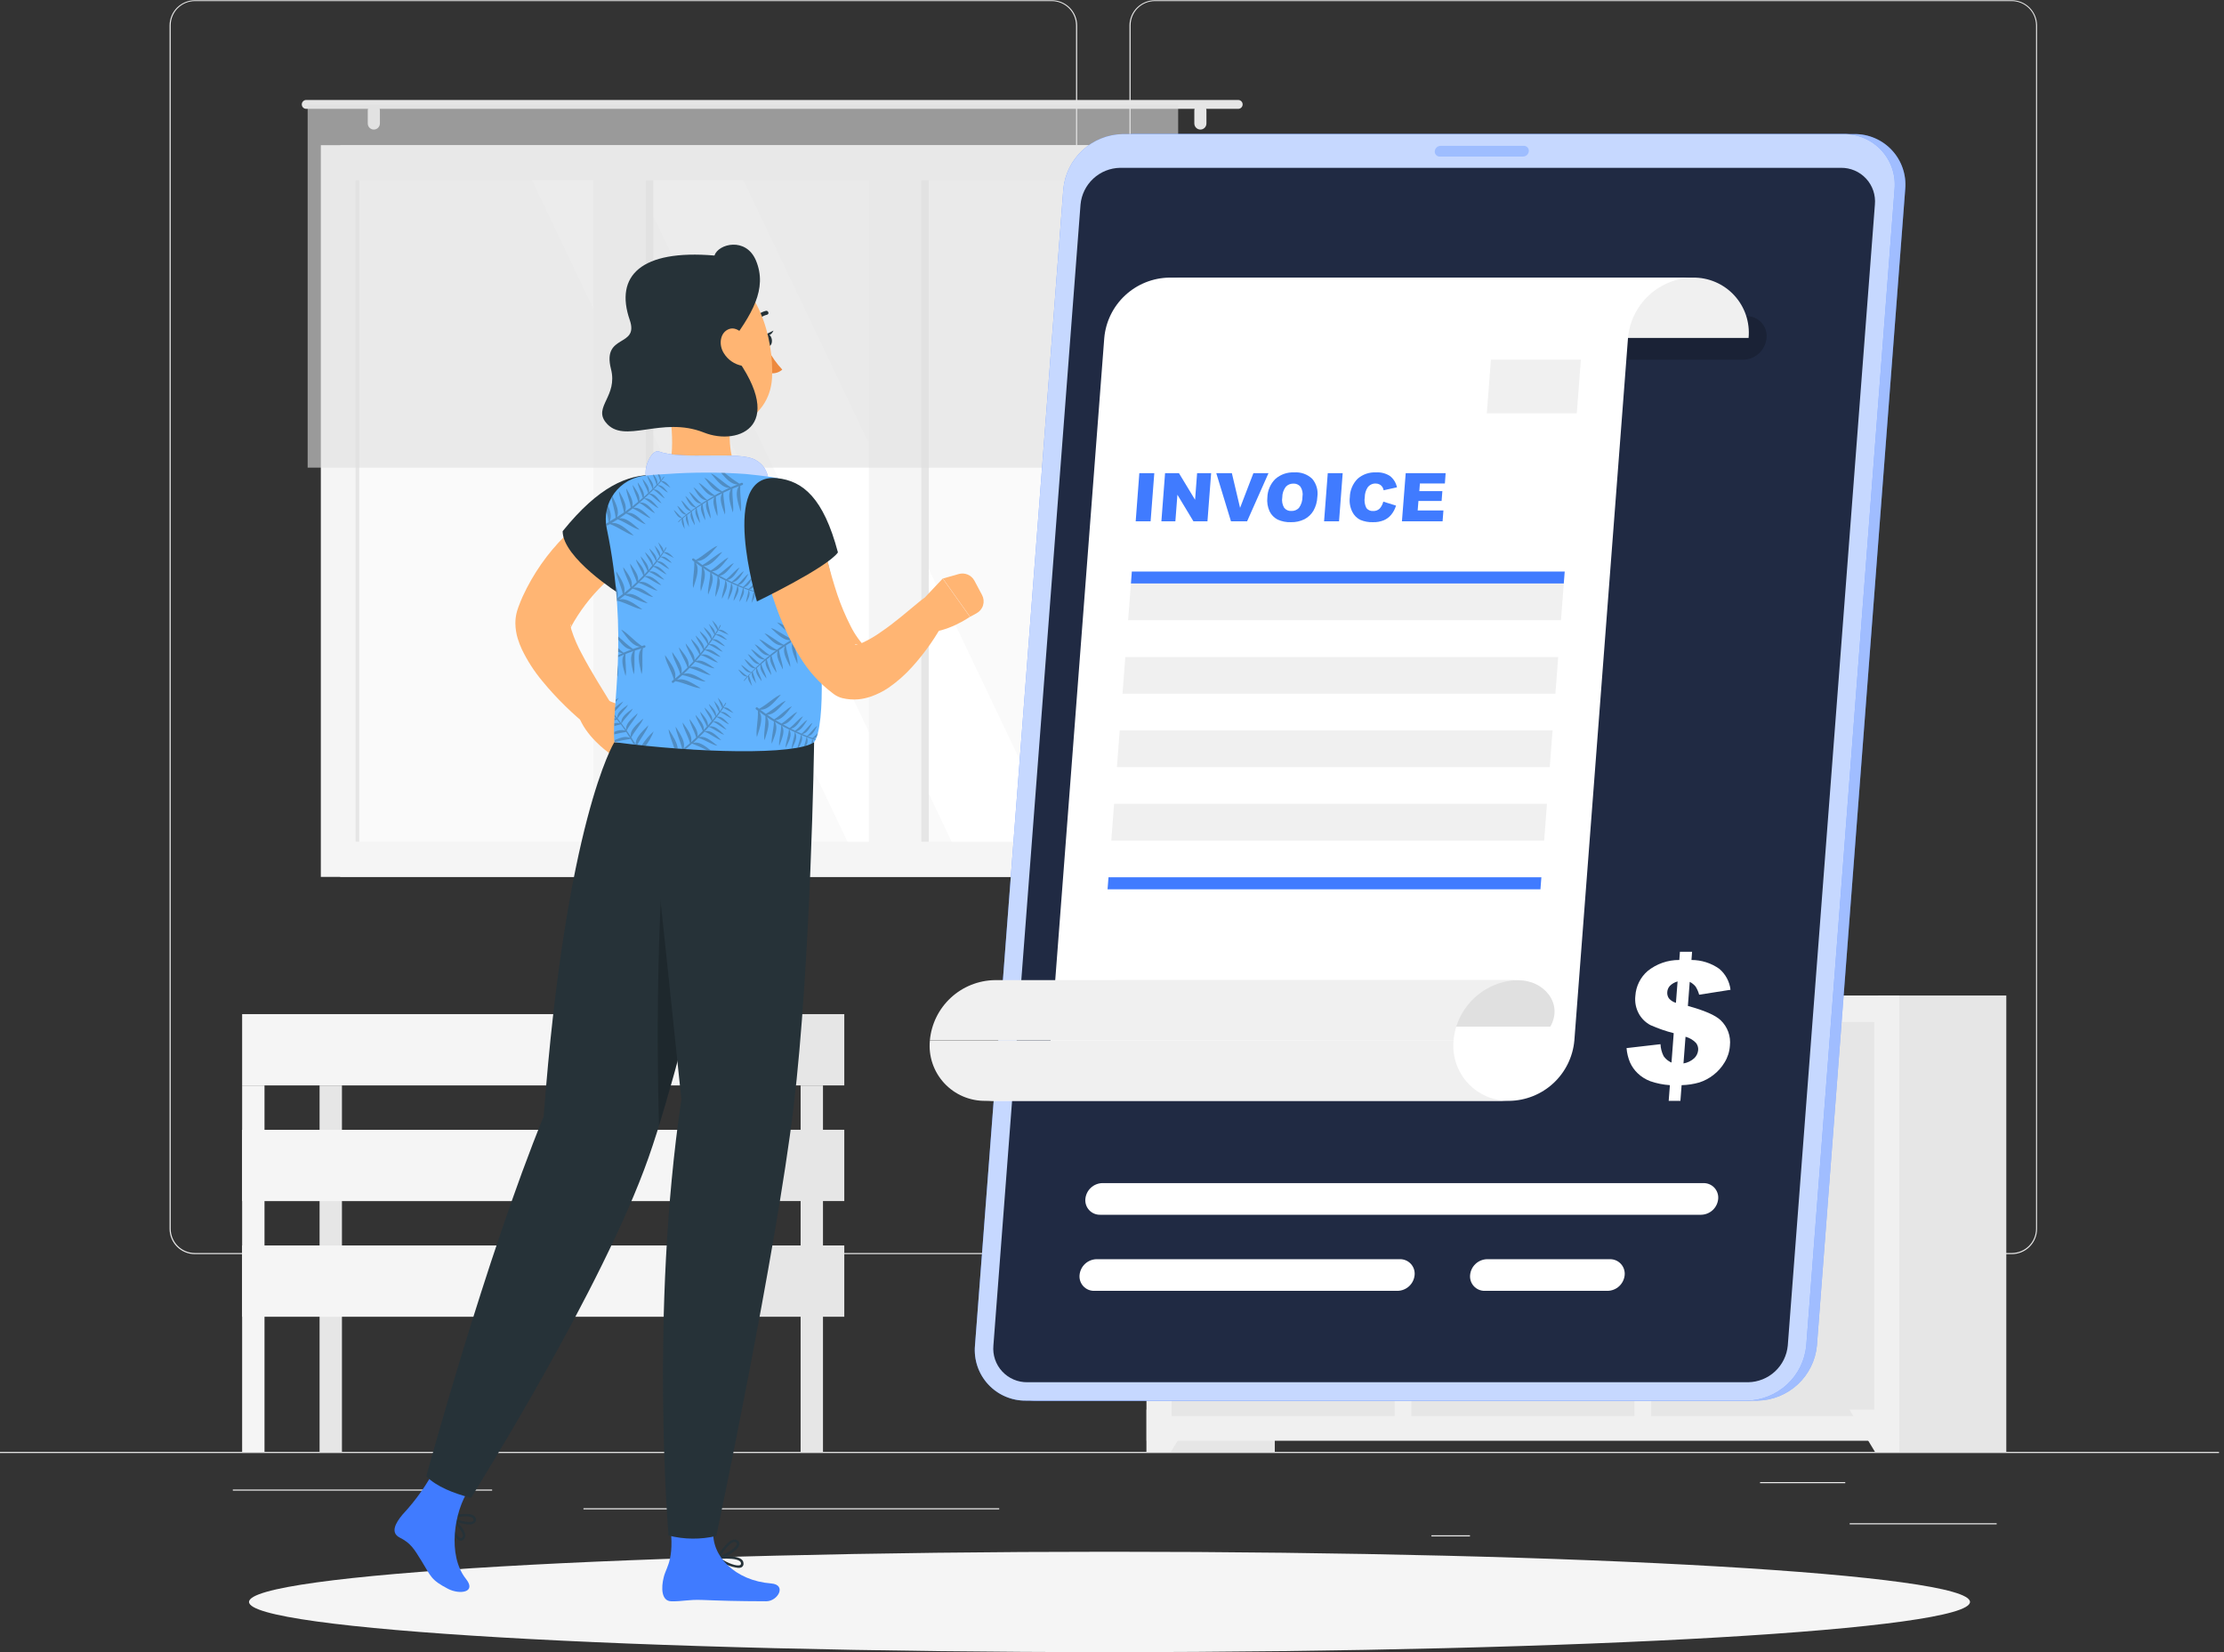 <svg width="175" height="130" viewBox="0 0 175 130" fill="none" xmlns="http://www.w3.org/2000/svg">
<rect x="0" y="0" width="175" height="130" fill="#333333" stroke="none"/>
<g clip-path="url(#clip0_314_5986)">
<path d="M174.608 114.244H0V114.331H174.608V114.244Z" fill="#EBEBEB"/>
<path d="M157.112 119.858H145.546V119.945H157.112V119.858Z" fill="#EBEBEB"/>
<path d="M115.667 120.807H112.633V120.894H115.667V120.807Z" fill="#EBEBEB"/>
<path d="M145.197 116.62H138.495V116.707H145.197V116.62Z" fill="#EBEBEB"/>
<path d="M33.403 117.206H18.32V117.293H33.403V117.206Z" fill="#EBEBEB"/>
<path d="M38.724 117.206H36.514V117.293H38.724V117.206Z" fill="#EBEBEB"/>
<path d="M78.626 118.678H45.911V118.766H78.626V118.678Z" fill="#EBEBEB"/>
<path d="M82.764 98.683H15.334C14.806 98.683 14.3 98.472 13.926 98.099C13.553 97.725 13.344 97.219 13.344 96.691V1.992C13.348 1.467 13.56 0.966 13.932 0.596C14.305 0.226 14.809 0.018 15.334 0.017H82.764C83.293 0.017 83.8 0.227 84.174 0.601C84.548 0.974 84.758 1.481 84.758 2.01V96.691C84.758 97.22 84.548 97.726 84.174 98.1C83.8 98.474 83.293 98.683 82.764 98.683ZM15.334 0.087C14.829 0.088 14.345 0.289 13.988 0.646C13.631 1.003 13.431 1.487 13.431 1.992V96.691C13.431 97.196 13.631 97.68 13.988 98.037C14.345 98.394 14.829 98.595 15.334 98.596H82.764C83.269 98.595 83.754 98.394 84.111 98.037C84.469 97.68 84.67 97.196 84.671 96.691V1.992C84.67 1.487 84.469 1.003 84.111 0.646C83.754 0.289 83.269 0.088 82.764 0.087H15.334Z" fill="#EBEBEB"/>
<path d="M158.303 98.683H90.87C90.341 98.683 89.834 98.472 89.46 98.099C89.087 97.726 88.876 97.219 88.876 96.691V1.992C88.881 1.467 89.093 0.965 89.467 0.596C89.84 0.226 90.344 0.018 90.87 0.017H158.303C158.828 0.019 159.33 0.227 159.702 0.597C160.074 0.967 160.285 1.468 160.29 1.992V96.691C160.29 97.219 160.081 97.724 159.709 98.098C159.336 98.471 158.831 98.682 158.303 98.683ZM90.87 0.087C90.364 0.088 89.88 0.289 89.522 0.646C89.165 1.003 88.964 1.487 88.963 1.992V96.691C88.964 97.196 89.165 97.68 89.522 98.037C89.88 98.394 90.364 98.595 90.87 98.596H158.303C158.808 98.595 159.293 98.394 159.65 98.037C160.008 97.68 160.209 97.196 160.21 96.691V1.992C160.209 1.487 160.008 1.003 159.65 0.646C159.293 0.289 158.808 0.088 158.303 0.087H90.87Z" fill="#EBEBEB"/>
<path d="M90.22 114.24H100.309V78.333H90.22V114.24Z" fill="#E6E6E6"/>
<path d="M92.133 114.244H90.216V110.912H94.141L92.133 114.244Z" fill="#F0F0F0"/>
<path d="M147.781 114.24H157.87V78.333H147.781V114.24Z" fill="#E6E6E6"/>
<path d="M90.22 113.368L149.454 113.368V78.333H90.22V113.368Z" fill="#F0F0F0"/>
<path d="M129.922 80.416V111.425H147.481V80.416H129.922Z" fill="#E6E6E6"/>
<path d="M136.966 82.195H140.437C141.21 82.181 141.97 81.994 142.661 81.648C143.352 81.301 143.956 80.804 144.429 80.192H132.974C133.447 80.803 134.052 81.3 134.742 81.647C135.433 81.993 136.193 82.181 136.966 82.195Z" fill="#F0F0F0"/>
<path d="M111.054 80.416V111.425H128.613V80.416H111.054Z" fill="#E6E6E6"/>
<path d="M117.92 82.195H121.394C122.164 82.179 122.921 81.991 123.609 81.644C124.296 81.297 124.898 80.802 125.368 80.192H113.932C114.404 80.803 115.007 81.3 115.698 81.647C116.388 81.994 117.147 82.181 117.92 82.195Z" fill="#F0F0F0"/>
<path d="M92.186 80.416V111.425H109.745V80.416H92.186Z" fill="#E6E6E6"/>
<path d="M99.052 82.195H102.526C103.298 82.18 104.057 81.993 104.746 81.646C105.436 81.3 106.039 80.803 106.511 80.192H95.064C95.536 80.803 96.139 81.3 96.829 81.647C97.52 81.994 98.279 82.181 99.052 82.195Z" fill="#F0F0F0"/>
<path d="M147.537 114.244H149.45V110.912H145.525L147.537 114.244Z" fill="#F0F0F0"/>
<path d="M26.767 69L94.456 69V11.423L26.767 11.423V69Z" fill="#E6E6E6"/>
<path d="M25.245 69L93.792 69V11.423L25.245 11.423V69Z" fill="#F5F5F5"/>
<path d="M91.058 66.233V14.182L27.979 14.182V66.233H91.058Z" fill="#FAFAFA"/>
<path d="M83.319 66.237L58.494 14.182H50.06L74.886 66.237H83.319Z" fill="white"/>
<path d="M72.497 66.237L47.668 14.182H41.864L66.69 66.237H72.497Z" fill="white"/>
<path d="M51.404 66.233V14.182H48.143V66.233H51.404Z" fill="#E6E6E6"/>
<path d="M73.084 66.233V14.182H69.822V66.233H73.084Z" fill="#E6E6E6"/>
<path d="M50.815 67.992V12.131H46.69V67.992H50.815Z" fill="#F5F5F5"/>
<path d="M72.494 67.992V12.131H68.369V67.992H72.494Z" fill="#F5F5F5"/>
<path d="M28.269 66.233L28.269 14.182H27.979L27.979 66.233H28.269Z" fill="#E6E6E6"/>
<path d="M24.096 7.867H97.431C97.524 7.867 97.612 7.904 97.678 7.97C97.743 8.035 97.78 8.124 97.78 8.216C97.78 8.309 97.743 8.398 97.678 8.463C97.612 8.528 97.524 8.565 97.431 8.565H24.096C24.003 8.565 23.914 8.528 23.849 8.463C23.783 8.398 23.747 8.309 23.747 8.216C23.747 8.124 23.783 8.035 23.849 7.97C23.914 7.904 24.003 7.867 24.096 7.867Z" fill="#E6E6E6"/>
<path d="M94.456 10.194C94.582 10.194 94.703 10.143 94.792 10.053C94.881 9.964 94.931 9.843 94.931 9.716V8.694C94.931 8.568 94.881 8.448 94.792 8.359C94.703 8.27 94.582 8.22 94.456 8.22C94.33 8.22 94.209 8.27 94.119 8.358C94.029 8.447 93.978 8.568 93.978 8.694V9.716C93.978 9.843 94.029 9.964 94.119 10.053C94.208 10.143 94.329 10.194 94.456 10.194Z" fill="#E6E6E6"/>
<path d="M29.414 10.194C29.541 10.194 29.662 10.143 29.752 10.053C29.841 9.964 29.892 9.843 29.893 9.716V8.694C29.892 8.568 29.841 8.447 29.752 8.358C29.662 8.27 29.541 8.22 29.414 8.22C29.288 8.22 29.168 8.27 29.079 8.359C28.989 8.448 28.939 8.568 28.939 8.694V9.716C28.939 9.843 28.989 9.964 29.078 10.053C29.167 10.143 29.288 10.194 29.414 10.194Z" fill="#E6E6E6"/>
<path opacity="0.6" d="M24.208 36.797L92.706 36.797V8.22L24.208 8.22V36.797Z" fill="#E0E0E0"/>
<path d="M25.147 114.244H26.907L26.907 85.412H25.147L25.147 114.244Z" fill="#E6E6E6"/>
<path d="M66.435 79.798H56.905V85.408H66.435V79.798Z" fill="#E6E6E6"/>
<path d="M19.053 85.408H56.905V79.798H19.053V85.408Z" fill="#F5F5F5"/>
<path d="M66.435 88.897H56.905V94.507H66.435V88.897Z" fill="#E6E6E6"/>
<path d="M19.053 94.511H56.905V88.901H19.053V94.511Z" fill="#F5F5F5"/>
<path d="M66.435 98H56.905V103.61H66.435V98Z" fill="#E6E6E6"/>
<path d="M19.053 103.61H56.905V98H19.053V103.61Z" fill="#F5F5F5"/>
<path d="M62.998 114.244H64.758V85.412H62.998V114.244Z" fill="#E6E6E6"/>
<path d="M55.145 114.244H56.905V85.412H55.145V114.244Z" fill="#F5F5F5"/>
<path d="M19.053 114.244H20.813L20.813 85.412H19.053L19.053 114.244Z" fill="#F5F5F5"/>
<path d="M87.304 130C124.699 130 155.013 128.232 155.013 126.051C155.013 123.869 124.699 122.101 87.304 122.101C49.909 122.101 19.595 123.869 19.595 126.051C19.595 128.232 49.909 130 87.304 130Z" fill="#F5F5F5"/>
<path d="M138.289 110.211H81.577C81.019 110.218 80.467 110.107 79.955 109.887C79.442 109.667 78.982 109.342 78.604 108.932C78.226 108.523 77.938 108.039 77.759 107.512C77.58 106.984 77.513 106.425 77.564 105.871L84.51 14.891C84.618 13.718 85.156 12.627 86.019 11.826C86.883 11.026 88.012 10.571 89.19 10.55H145.902C146.46 10.543 147.013 10.653 147.525 10.873C148.037 11.093 148.498 11.418 148.876 11.828C149.254 12.237 149.542 12.721 149.721 13.249C149.9 13.777 149.966 14.336 149.915 14.891L142.969 105.871C142.86 107.043 142.322 108.133 141.459 108.934C140.596 109.735 139.467 110.189 138.289 110.211Z" fill="#407BFF"/>
<path opacity="0.5" d="M138.289 110.211H81.577C81.019 110.218 80.467 110.107 79.955 109.887C79.442 109.667 78.982 109.342 78.604 108.932C78.226 108.523 77.938 108.039 77.759 107.512C77.58 106.984 77.513 106.425 77.564 105.871L84.51 14.891C84.618 13.718 85.156 12.627 86.019 11.826C86.883 11.026 88.012 10.571 89.19 10.55H145.902C146.46 10.543 147.013 10.653 147.525 10.873C148.037 11.093 148.498 11.418 148.876 11.828C149.254 12.237 149.542 12.721 149.721 13.249C149.9 13.777 149.966 14.336 149.915 14.891L142.969 105.871C142.86 107.043 142.322 108.133 141.459 108.934C140.596 109.735 139.467 110.189 138.289 110.211Z" fill="white"/>
<path d="M137.448 110.211H80.732C80.174 110.218 79.622 110.107 79.11 109.887C78.597 109.667 78.138 109.342 77.759 108.932C77.381 108.523 77.093 108.039 76.914 107.512C76.735 106.984 76.668 106.425 76.719 105.871L83.669 14.891C83.777 13.718 84.315 12.626 85.179 11.825C86.043 11.024 87.173 10.57 88.352 10.55H145.064C145.622 10.543 146.175 10.653 146.687 10.873C147.199 11.093 147.66 11.418 148.038 11.828C148.416 12.237 148.704 12.721 148.883 13.249C149.062 13.777 149.128 14.336 149.077 14.891L142.131 105.871C142.023 107.043 141.485 108.135 140.621 108.936C139.756 109.737 138.627 110.191 137.448 110.211Z" fill="#407BFF"/>
<path opacity="0.7" d="M137.448 110.211H80.732C80.174 110.218 79.622 110.107 79.11 109.887C78.597 109.667 78.138 109.342 77.759 108.932C77.381 108.523 77.093 108.039 76.914 107.512C76.735 106.984 76.668 106.425 76.719 105.871L83.669 14.891C83.777 13.718 84.315 12.626 85.179 11.825C86.043 11.024 87.173 10.57 88.352 10.55H145.064C145.622 10.543 146.175 10.653 146.687 10.873C147.199 11.093 147.66 11.418 148.038 11.828C148.416 12.237 148.704 12.721 148.883 13.249C149.062 13.777 149.128 14.336 149.077 14.891L142.131 105.871C142.023 107.043 141.485 108.135 140.621 108.936C139.756 109.737 138.627 110.191 137.448 110.211Z" fill="white"/>
<path d="M80.843 108.763C80.472 108.768 80.103 108.696 79.761 108.549C79.419 108.403 79.112 108.186 78.86 107.913C78.607 107.641 78.415 107.318 78.296 106.966C78.177 106.614 78.133 106.241 78.168 105.871L85.023 16.098C85.094 15.316 85.452 14.588 86.028 14.054C86.603 13.52 87.356 13.218 88.142 13.205H144.855C145.226 13.2 145.595 13.273 145.937 13.419C146.279 13.565 146.586 13.782 146.838 14.055C147.091 14.328 147.283 14.651 147.402 15.003C147.521 15.355 147.564 15.728 147.53 16.098L140.675 105.871C140.604 106.652 140.247 107.379 139.672 107.913C139.097 108.447 138.344 108.75 137.56 108.763H80.843Z" fill="#202A43"/>
<path opacity="0.2" d="M137.158 28.305H96.572C96.352 28.308 96.133 28.265 95.93 28.178C95.728 28.091 95.546 27.962 95.396 27.8C95.247 27.639 95.133 27.447 95.062 27.238C94.992 27.029 94.966 26.808 94.987 26.589C95.03 26.127 95.243 25.697 95.583 25.381C95.924 25.065 96.369 24.885 96.834 24.876H137.42C137.64 24.872 137.859 24.916 138.061 25.002C138.264 25.089 138.446 25.217 138.595 25.379C138.745 25.54 138.859 25.732 138.929 25.94C139 26.149 139.026 26.37 139.005 26.589C138.964 27.052 138.752 27.484 138.411 27.801C138.07 28.118 137.624 28.298 137.158 28.305Z" fill="black"/>
<path opacity="0.3" d="M119.844 12.319H113.289C113.235 12.32 113.181 12.309 113.131 12.288C113.081 12.266 113.036 12.235 112.999 12.195C112.963 12.155 112.934 12.108 112.917 12.057C112.899 12.005 112.893 11.951 112.898 11.897C112.909 11.783 112.961 11.678 113.045 11.6C113.128 11.522 113.238 11.478 113.352 11.475H119.91C119.964 11.475 120.017 11.486 120.067 11.507C120.116 11.529 120.161 11.561 120.197 11.6C120.234 11.64 120.262 11.687 120.279 11.738C120.296 11.789 120.303 11.843 120.298 11.897C120.288 12.011 120.236 12.118 120.152 12.196C120.068 12.274 119.958 12.318 119.844 12.319Z" fill="#407BFF"/>
<path d="M96.383 26.589C96.442 25.982 96.371 25.37 96.176 24.792C95.981 24.215 95.666 23.685 95.252 23.237C94.838 22.789 94.334 22.433 93.773 22.194C93.213 21.953 92.607 21.834 91.997 21.844H133.205C133.815 21.834 134.42 21.953 134.981 22.194C135.542 22.433 136.046 22.789 136.46 23.237C136.874 23.685 137.188 24.215 137.383 24.792C137.578 25.37 137.649 25.982 137.591 26.589H96.383Z" fill="#F0F0F0"/>
<path d="M92.008 21.844C90.719 21.864 89.483 22.36 88.539 23.236C87.594 24.112 87.007 25.306 86.892 26.589L82.67 81.878C82.555 83.16 81.969 84.354 81.025 85.231C80.081 86.107 78.846 86.603 77.557 86.623H118.765C120.054 86.603 121.289 86.107 122.234 85.231C123.179 84.355 123.765 83.16 123.881 81.878L128.103 26.589C128.217 25.307 128.803 24.112 129.747 23.236C130.692 22.36 131.927 21.864 133.215 21.844H92.008Z" fill="white"/>
<path d="M114.375 81.877C114.317 82.484 114.388 83.097 114.583 83.674C114.778 84.252 115.092 84.782 115.506 85.23C115.92 85.677 116.424 86.033 116.985 86.273C117.546 86.513 118.151 86.632 118.761 86.622H77.554C76.944 86.632 76.338 86.513 75.778 86.273C75.217 86.033 74.713 85.677 74.299 85.23C73.885 84.782 73.57 84.252 73.375 83.674C73.18 83.097 73.11 82.484 73.168 81.877H114.375Z" fill="#F0F0F0"/>
<path d="M90.255 80.785C90.412 78.765 89.776 77.133 87.758 77.133H119.488C121.506 77.133 123.025 78.978 121.988 80.785H90.255Z" fill="#E0E0E0"/>
<path d="M114.375 81.877C114.487 80.593 115.072 79.396 116.016 78.518C116.961 77.64 118.198 77.142 119.488 77.122H78.28C76.992 77.142 75.756 77.638 74.812 78.514C73.868 79.39 73.282 80.585 73.168 81.867L114.375 81.877Z" fill="#F0F0F0"/>
<path d="M133.858 95.585H86.557C86.397 95.588 86.238 95.556 86.091 95.493C85.944 95.43 85.811 95.337 85.703 95.219C85.594 95.102 85.511 94.963 85.46 94.811C85.409 94.66 85.389 94.499 85.404 94.34C85.435 94.004 85.589 93.691 85.836 93.461C86.084 93.231 86.407 93.101 86.745 93.094H134.05C134.21 93.093 134.368 93.124 134.515 93.188C134.661 93.251 134.793 93.345 134.902 93.462C135.01 93.579 135.092 93.718 135.143 93.869C135.195 94.021 135.214 94.181 135.199 94.34C135.168 94.676 135.014 94.989 134.767 95.219C134.519 95.448 134.196 95.579 133.858 95.585Z" fill="white"/>
<path d="M109.971 101.572H86.099C85.939 101.575 85.78 101.544 85.632 101.481C85.485 101.418 85.353 101.325 85.244 101.207C85.135 101.089 85.052 100.95 85.001 100.799C84.95 100.647 84.931 100.486 84.947 100.327C84.978 99.991 85.131 99.678 85.379 99.448C85.626 99.218 85.95 99.088 86.288 99.081H110.16C110.32 99.079 110.479 99.111 110.626 99.174C110.773 99.237 110.905 99.33 111.014 99.448C111.122 99.565 111.205 99.704 111.257 99.855C111.308 100.007 111.327 100.167 111.312 100.327C111.281 100.663 111.128 100.976 110.88 101.206C110.633 101.435 110.309 101.566 109.971 101.572Z" fill="white"/>
<path d="M126.5 101.572H116.83C116.67 101.575 116.511 101.544 116.363 101.481C116.216 101.418 116.084 101.325 115.975 101.207C115.866 101.09 115.783 100.95 115.732 100.799C115.681 100.647 115.662 100.486 115.678 100.327C115.708 99.991 115.862 99.678 116.11 99.448C116.357 99.218 116.681 99.088 117.019 99.081H126.688C126.848 99.08 127.007 99.112 127.154 99.175C127.3 99.238 127.432 99.332 127.541 99.449C127.649 99.566 127.732 99.705 127.784 99.856C127.835 100.007 127.855 100.168 127.841 100.327C127.81 100.663 127.656 100.976 127.409 101.206C127.161 101.436 126.838 101.566 126.5 101.572Z" fill="white"/>
<path d="M136.17 77.883L133.701 78.27C133.641 78.041 133.545 77.824 133.418 77.624C133.292 77.473 133.136 77.348 132.96 77.258L132.814 79.153C134.117 79.508 134.977 79.883 135.391 80.276C135.66 80.532 135.866 80.846 135.993 81.195C136.12 81.544 136.163 81.917 136.121 82.286C136.09 82.75 135.946 83.201 135.702 83.597C135.472 83.982 135.171 84.32 134.815 84.592C134.486 84.848 134.115 85.045 133.718 85.174C133.264 85.305 132.794 85.376 132.321 85.387L132.227 86.622H131.305L131.399 85.387C130.874 85.353 130.356 85.249 129.859 85.077C129.487 84.938 129.147 84.724 128.861 84.449C128.605 84.204 128.399 83.911 128.256 83.587C128.109 83.231 128.018 82.854 127.988 82.471L130.659 82.163C130.674 82.49 130.757 82.81 130.904 83.102C131.059 83.326 131.275 83.503 131.525 83.611L131.7 81.298C131.073 81.138 130.461 80.925 129.87 80.663C129.497 80.465 129.188 80.166 128.976 79.802C128.726 79.363 128.623 78.855 128.682 78.354C128.706 77.981 128.803 77.618 128.969 77.284C129.134 76.949 129.364 76.651 129.646 76.407C130.352 75.838 131.233 75.531 132.14 75.538L132.189 74.889H133.145L133.097 75.538C133.883 75.537 134.649 75.781 135.29 76.236C135.781 76.654 136.096 77.242 136.17 77.883ZM132.004 77.227C131.774 77.288 131.565 77.408 131.396 77.576C131.276 77.709 131.204 77.878 131.193 78.057C131.175 78.235 131.221 78.413 131.323 78.559C131.468 78.728 131.66 78.849 131.874 78.908L132.004 77.227ZM132.468 83.678C132.785 83.625 133.079 83.482 133.317 83.266C133.493 83.097 133.602 82.87 133.624 82.627C133.641 82.423 133.579 82.219 133.449 82.059C133.225 81.827 132.941 81.66 132.629 81.577L132.468 83.678Z" fill="white"/>
<path d="M89.651 37.233H90.828L90.538 41.022H89.364L89.651 37.233Z" fill="#407BFF"/>
<path d="M91.676 37.233H92.769L94.037 39.327L94.197 37.233H95.301L95.011 41.022H93.908L92.647 38.929L92.486 41.022H91.386L91.676 37.233Z" fill="#407BFF"/>
<path d="M95.706 37.233H96.932L97.578 39.962L98.626 37.233H99.813L98.13 41.022H96.862L95.706 37.233Z" fill="#407BFF"/>
<path d="M99.726 39.132C99.742 38.587 99.967 38.07 100.354 37.687C100.762 37.33 101.293 37.145 101.835 37.171C102.094 37.151 102.354 37.186 102.599 37.273C102.844 37.36 103.068 37.498 103.256 37.677C103.421 37.872 103.541 38.1 103.611 38.345C103.68 38.59 103.696 38.848 103.658 39.1C103.643 39.482 103.538 39.855 103.35 40.189C103.183 40.469 102.941 40.699 102.652 40.852C102.32 41.018 101.951 41.099 101.58 41.089C101.219 41.102 100.861 41.032 100.532 40.883C100.258 40.741 100.036 40.515 99.9 40.237C99.743 39.892 99.682 39.509 99.726 39.132ZM100.899 39.132C100.848 39.416 100.901 39.71 101.049 39.958C101.116 40.042 101.202 40.108 101.3 40.151C101.398 40.194 101.505 40.213 101.611 40.206C101.723 40.211 101.835 40.192 101.939 40.15C102.042 40.108 102.136 40.044 102.212 39.962C102.397 39.706 102.494 39.398 102.488 39.083C102.535 38.811 102.479 38.531 102.331 38.298C102.263 38.215 102.176 38.15 102.077 38.107C101.979 38.065 101.872 38.046 101.765 38.053C101.654 38.051 101.544 38.072 101.443 38.115C101.341 38.158 101.249 38.223 101.175 38.305C100.994 38.544 100.897 38.835 100.899 39.135V39.132Z" fill="#407BFF"/>
<path d="M104.478 37.233H105.652L105.365 41.022H104.188L104.478 37.233Z" fill="#407BFF"/>
<path d="M108.847 39.473L109.849 39.784C109.772 40.047 109.643 40.291 109.469 40.502C109.313 40.693 109.112 40.843 108.885 40.939C108.615 41.047 108.325 41.098 108.033 41.089C107.692 41.101 107.353 41.039 107.038 40.907C106.765 40.771 106.544 40.549 106.41 40.276C106.231 39.919 106.163 39.517 106.214 39.121C106.224 38.578 106.443 38.059 106.825 37.673C107.225 37.322 107.747 37.142 108.278 37.171C108.667 37.145 109.055 37.247 109.381 37.46C109.66 37.684 109.851 37.997 109.923 38.346L108.875 38.577C108.858 38.488 108.826 38.404 108.781 38.325C108.726 38.238 108.649 38.167 108.557 38.12C108.46 38.07 108.352 38.045 108.243 38.046C108.119 38.042 107.995 38.07 107.884 38.126C107.773 38.182 107.678 38.265 107.607 38.367C107.467 38.59 107.392 38.847 107.391 39.111C107.337 39.405 107.381 39.709 107.517 39.976C107.578 40.054 107.657 40.116 107.748 40.157C107.838 40.198 107.938 40.216 108.037 40.209C108.132 40.216 108.228 40.202 108.318 40.17C108.409 40.137 108.491 40.087 108.561 40.021C108.699 39.864 108.797 39.676 108.847 39.473Z" fill="#407BFF"/>
<path d="M110.611 37.233H113.753L113.694 38.043H111.728L111.683 38.646H113.495L113.436 39.417H111.613L111.553 40.164H113.579L113.513 41.022H110.314L110.611 37.233Z" fill="#407BFF"/>
<path d="M123.049 45.914H88.99L89.06 44.972H123.123L123.049 45.914Z" fill="#407BFF"/>
<path d="M123.05 45.914H88.991L88.767 48.803H122.83L123.05 45.914Z" fill="#F0F0F0"/>
<path d="M122.61 51.695H88.547L88.327 54.584H122.39L122.61 51.695Z" fill="#F0F0F0"/>
<path d="M122.166 57.473H88.107L87.887 60.361H121.946L122.166 57.473Z" fill="#F0F0F0"/>
<path d="M121.726 63.254H87.664L87.444 66.142H121.506L121.726 63.254Z" fill="#F0F0F0"/>
<path d="M121.213 69.977H87.15L87.224 69.031H121.286L121.213 69.977Z" fill="#407BFF"/>
<path d="M117.315 28.305H124.394L124.073 32.523H116.994L117.315 28.305Z" fill="#F0F0F0"/>
<path d="M47.906 55.142L49.17 55.648C49.631 55.833 50.036 56.137 50.343 56.527L50.923 57.26C51.11 57.495 51.208 57.789 51.201 58.089C51.193 58.39 51.08 58.678 50.881 58.903L50.266 59.601C50.154 59.729 50.017 59.834 49.864 59.908C49.711 59.983 49.544 60.027 49.374 60.037C49.204 60.047 49.033 60.023 48.872 59.967C48.711 59.911 48.563 59.823 48.436 59.709L47.843 59.186C47.843 59.186 46.027 57.912 45.492 56.227L45.842 55.878C46.103 55.602 46.426 55.391 46.785 55.263C47.144 55.135 47.528 55.093 47.906 55.142Z" fill="#FFB573"/>
<path d="M51.37 42.903L50.958 43.175L50.5 43.489C50.196 43.706 49.889 43.929 49.592 44.156C48.995 44.62 48.415 45.098 47.877 45.607C46.816 46.56 45.904 47.668 45.175 48.894C45.087 49.04 45.01 49.187 44.937 49.337L44.881 49.448C44.895 49.401 44.907 49.354 44.916 49.305C44.928 49.248 44.928 49.188 44.916 49.131C44.885 49.03 44.881 49.291 44.961 49.55C45.175 50.22 45.455 50.867 45.796 51.482C46.516 52.857 47.416 54.273 48.269 55.669L48.289 55.708C48.458 55.985 48.51 56.319 48.434 56.634C48.357 56.95 48.158 57.223 47.881 57.393C47.667 57.521 47.419 57.582 47.17 57.567C46.921 57.553 46.682 57.464 46.484 57.312C45.786 56.77 45.12 56.187 44.49 55.568C43.845 54.941 43.236 54.279 42.667 53.583C42.033 52.822 41.495 51.987 41.064 51.095C40.935 50.817 40.826 50.53 40.736 50.237C40.621 49.855 40.56 49.46 40.554 49.061C40.552 48.791 40.581 48.522 40.642 48.259C40.677 48.108 40.721 47.96 40.774 47.816L40.841 47.638C40.928 47.397 41.026 47.163 41.127 46.94C41.943 45.162 43.071 43.544 44.459 42.163C45.115 41.493 45.815 40.867 46.554 40.29C46.924 40.004 47.298 39.725 47.685 39.463C47.881 39.331 48.076 39.198 48.279 39.072L48.59 38.884L48.939 38.682C49.487 38.386 50.128 38.31 50.73 38.471C51.332 38.631 51.85 39.015 52.178 39.544C52.507 40.074 52.62 40.708 52.496 41.318C52.371 41.928 52.018 42.468 51.509 42.826L51.37 42.903Z" fill="#FFB573"/>
<path d="M51.411 37.366C49.372 37.366 47.137 38.249 44.273 41.797C44.273 43.915 48.747 46.73 48.747 46.73C48.747 46.73 56.08 37.349 51.411 37.366Z" fill="#263238"/>
<path d="M36.259 121.236C36.222 121.235 36.186 121.229 36.151 121.218C35.728 121.068 35.33 119.994 35.306 119.394C35.304 119.375 35.308 119.356 35.318 119.34C35.327 119.324 35.341 119.311 35.358 119.303C35.374 119.293 35.393 119.287 35.412 119.287C35.431 119.287 35.45 119.293 35.466 119.303C35.512 119.341 36.563 120.203 36.612 120.782C36.619 120.838 36.614 120.895 36.598 120.949C36.581 121.003 36.554 121.053 36.518 121.096C36.487 121.137 36.448 121.17 36.404 121.195C36.359 121.219 36.31 121.233 36.259 121.236ZM35.529 119.627C35.624 120.196 35.948 120.936 36.228 121.023C36.255 121.032 36.285 121.031 36.312 121.021C36.34 121.011 36.363 120.992 36.378 120.967C36.397 120.944 36.412 120.918 36.42 120.889C36.429 120.86 36.431 120.83 36.427 120.8C36.388 120.468 35.871 119.935 35.529 119.627Z" fill="#263238"/>
<path d="M36.916 119.955C36.361 119.925 35.823 119.76 35.348 119.474C35.332 119.463 35.32 119.448 35.313 119.431C35.306 119.414 35.303 119.395 35.306 119.376C35.309 119.357 35.318 119.34 35.331 119.326C35.344 119.311 35.361 119.301 35.379 119.296C35.435 119.296 36.752 118.947 37.247 119.24C37.297 119.267 37.341 119.305 37.375 119.35C37.409 119.395 37.434 119.447 37.447 119.502C37.464 119.566 37.462 119.634 37.439 119.696C37.417 119.759 37.375 119.813 37.321 119.851C37.199 119.925 37.058 119.961 36.916 119.955ZM35.669 119.429C36.182 119.687 36.975 119.861 37.209 119.701C37.244 119.676 37.275 119.641 37.254 119.547C37.248 119.517 37.235 119.489 37.216 119.465C37.198 119.441 37.174 119.421 37.146 119.408C36.856 119.23 36.12 119.338 35.669 119.429Z" fill="#263238"/>
<path d="M31.688 119.16C32.722 118.054 33.599 116.811 34.293 115.465C34.293 115.465 37.534 116.261 36.898 117.21C35.742 118.902 35.18 122.38 36.668 124.243C37.516 125.308 36.175 125.485 35.271 125.028C33.874 124.306 33.919 124.034 33.175 122.837C32.547 121.815 32.299 121.414 31.429 120.974C30.731 120.594 31.08 119.882 31.688 119.16Z" fill="#407BFF"/>
<path d="M59.171 58.398C59.171 58.398 54.478 81.285 51.034 91.078C47.424 101.342 37.453 117.185 37.066 117.866C35.648 117.486 34.384 116.99 33.542 116.17C33.542 116.17 38.222 98.987 42.782 87.84C44.529 64.569 48.331 58.415 48.331 58.415L59.171 58.398Z" fill="#263238"/>
<path opacity="0.2" d="M52.002 70.643C51.789 75.071 51.653 81.159 51.852 88.569C53.287 83.95 54.848 77.688 56.161 72.067C55.284 70.898 53.922 70.336 52.002 70.643Z" fill="black"/>
<path d="M52.285 30.332C52.777 32.325 53.259 35.566 52.473 37.31C52.473 37.31 55.414 37.443 59.171 40.45C60.942 37.855 58.892 37.345 58.892 37.345C57.331 36.996 57.408 34.903 57.411 33.42L52.285 30.332Z" fill="#FFB573"/>
<path d="M51.544 38.2C50.078 38.039 51.09 35.255 51.852 35.528C53.779 36.225 58.102 35.451 59.44 36.187C60.778 36.923 60.439 38.434 60.439 38.434C60.439 38.434 53.123 38.374 51.544 38.2Z" fill="#407BFF"/>
<path opacity="0.7" d="M51.544 38.2C50.078 38.039 51.09 35.255 51.852 35.528C53.779 36.225 58.102 35.451 59.44 36.187C60.778 36.923 60.439 38.434 60.439 38.434C60.439 38.434 53.123 38.374 51.544 38.2Z" fill="white"/>
<path d="M60.1 26.819C60.149 27.084 60.327 27.276 60.502 27.245C60.676 27.213 60.777 26.973 60.732 26.708C60.687 26.442 60.505 26.25 60.33 26.282C60.156 26.313 60.065 26.554 60.1 26.819Z" fill="#263238"/>
<path d="M60.257 26.31L60.865 26.013C60.865 26.013 60.624 26.572 60.257 26.31Z" fill="#263238"/>
<path d="M60.456 24.691C60.464 24.672 60.468 24.652 60.468 24.632C60.468 24.611 60.464 24.591 60.456 24.573C60.445 24.532 60.418 24.498 60.381 24.477C60.345 24.456 60.301 24.45 60.261 24.461C60.016 24.521 59.788 24.638 59.598 24.803C59.407 24.968 59.258 25.176 59.164 25.41C59.153 25.45 59.157 25.493 59.175 25.531C59.194 25.568 59.226 25.597 59.265 25.612C59.306 25.625 59.35 25.622 59.388 25.603C59.425 25.584 59.454 25.551 59.468 25.511C59.544 25.326 59.663 25.162 59.816 25.033C59.968 24.904 60.15 24.813 60.344 24.768C60.367 24.764 60.389 24.755 60.408 24.741C60.428 24.728 60.444 24.711 60.456 24.691Z" fill="#263238"/>
<path d="M60.414 27.468C60.719 28.056 61.103 28.6 61.556 29.084C61.429 29.196 61.279 29.28 61.116 29.328C60.953 29.376 60.781 29.388 60.613 29.363L60.414 27.468Z" fill="#ED893E"/>
<path d="M50.986 26.683C51.764 29.921 52.033 31.306 53.943 32.698C56.831 34.791 60.561 33.138 60.749 29.739C60.917 26.676 59.618 21.9 56.245 21.153C52.871 20.407 50.207 23.445 50.986 26.683Z" fill="#FFB573"/>
<path d="M57.271 27.28C59.178 24.761 60.414 22.723 59.482 20.494C58.696 18.631 56.52 19.175 56.217 20.107C50.434 19.615 48.356 21.708 49.55 25.169C50.311 27.378 47.357 26.216 48.076 29.035C48.625 31.184 46.68 32.004 47.668 33.239C49.093 35.022 52.033 32.698 55.389 34.034C58.127 35.13 62.255 33.473 57.271 27.28Z" fill="#263238"/>
<path d="M56.954 27.789C57.111 28.048 57.322 28.27 57.572 28.442C57.821 28.613 58.105 28.73 58.403 28.784C59.161 28.895 59.422 28.044 59.101 27.255C58.822 26.558 58.092 25.633 57.376 25.888C56.66 26.142 56.524 27.109 56.954 27.789Z" fill="#FFB573"/>
<path d="M58.081 123.371C57.472 123.297 56.898 123.046 56.43 122.649C56.416 122.636 56.407 122.62 56.402 122.602C56.397 122.585 56.397 122.566 56.402 122.548C56.408 122.529 56.419 122.513 56.434 122.501C56.448 122.488 56.466 122.481 56.486 122.478C56.541 122.478 57.883 122.328 58.343 122.698C58.389 122.732 58.427 122.775 58.454 122.825C58.481 122.875 58.497 122.931 58.501 122.987C58.515 123.057 58.506 123.129 58.474 123.192C58.442 123.256 58.39 123.306 58.326 123.336C58.248 123.366 58.165 123.377 58.081 123.371ZM56.751 122.653C57.226 122.984 57.984 123.274 58.239 123.148C58.277 123.127 58.312 123.096 58.305 123.001C58.303 122.971 58.294 122.941 58.279 122.915C58.264 122.888 58.243 122.865 58.218 122.848C57.97 122.632 57.212 122.625 56.751 122.653Z" fill="#263238"/>
<path d="M56.496 122.677C56.48 122.676 56.465 122.672 56.451 122.665C56.438 122.658 56.425 122.647 56.416 122.635C56.406 122.619 56.4 122.6 56.4 122.581C56.4 122.562 56.406 122.543 56.416 122.527C56.444 122.478 57.114 121.299 57.684 121.156C57.738 121.139 57.796 121.135 57.853 121.142C57.909 121.15 57.964 121.17 58.012 121.201C58.074 121.233 58.125 121.284 58.155 121.347C58.185 121.41 58.194 121.482 58.179 121.55C58.102 121.993 57.104 122.562 56.521 122.684L56.496 122.677ZM57.799 121.337H57.729C57.401 121.421 56.957 122.018 56.709 122.405C57.254 122.216 57.935 121.777 57.984 121.498C57.984 121.456 57.984 121.407 57.904 121.355C57.871 121.34 57.835 121.334 57.799 121.337Z" fill="#263238"/>
<path d="M60.676 124.596C57.848 124.376 55.941 122.436 56.136 120.381C56.245 119.247 52.62 119.146 52.62 119.146C53.193 122.659 52.473 123.162 52.236 124.069C51.998 124.976 52.058 125.981 52.809 125.998C53.706 126.023 54.125 125.852 55.253 125.894C56.559 125.946 57.97 125.995 60.292 125.998C61.211 126.002 61.934 124.693 60.676 124.596Z" fill="#407BFF"/>
<path d="M64.06 58.398C64.06 58.398 63.812 75.734 62.443 87.125C61.074 98.516 56.367 120.859 56.367 120.859C55.129 121.151 53.838 121.139 52.606 120.824C52.606 120.824 51.118 103.38 53.615 86.504C51.782 68.826 50.633 58.398 50.633 58.398H64.06Z" fill="#263238"/>
<path d="M64.703 42.362C64.643 43.702 66.76 46.8 64.147 48.593C64.636 49.685 65.048 57.078 64.06 58.397C62.618 59.444 54.813 59.252 48.345 58.397C48.069 55.725 49.543 50.188 47.738 41.556C47.639 41.084 47.641 40.596 47.743 40.124C47.845 39.652 48.045 39.207 48.331 38.817C48.616 38.428 48.98 38.102 49.4 37.863C49.819 37.623 50.285 37.474 50.765 37.425C51.31 37.373 51.886 37.324 52.477 37.297C54.538 37.151 56.607 37.151 58.668 37.297C59.335 37.359 60.027 37.443 60.687 37.537C61.837 37.699 62.885 38.283 63.627 39.175C64.37 40.067 64.753 41.203 64.703 42.362Z" fill="#62B3FE"/>
<g opacity="0.3">
<path d="M47.898 41.089L47.755 41.169C47.742 41.173 47.73 41.18 47.721 41.189C47.711 41.198 47.703 41.209 47.698 41.221C47.693 41.234 47.69 41.247 47.691 41.26C47.691 41.274 47.695 41.287 47.701 41.299C47.708 41.31 47.717 41.321 47.727 41.329C47.738 41.337 47.751 41.342 47.764 41.345C47.777 41.348 47.79 41.347 47.803 41.344C47.816 41.341 47.829 41.335 47.839 41.326L48 41.239C48.698 41.494 49.442 42.073 49.871 42.132C49.173 41.522 48.681 41.085 48.125 41.162C48.289 41.065 48.45 40.967 48.611 40.862C49.246 41.099 49.938 41.63 50.332 41.682C49.69 41.117 49.229 40.712 48.722 40.789L49.072 40.548L49.267 40.405C49.843 40.653 50.451 41.18 50.814 41.253C50.235 40.681 49.826 40.276 49.337 40.356C49.491 40.241 49.641 40.126 49.788 40.007C50.315 40.238 50.874 40.705 51.206 40.785C50.675 40.259 50.301 39.889 49.85 39.959L50.228 39.645L50.318 39.568C50.783 39.812 51.244 40.293 51.548 40.381C51.108 39.854 50.8 39.487 50.339 39.547C50.458 39.446 50.577 39.341 50.689 39.233C51.118 39.46 51.541 39.903 51.82 39.983C51.415 39.498 51.122 39.163 50.71 39.215L51.08 38.867C51.453 39.097 51.81 39.515 52.057 39.603C51.708 39.142 51.485 38.825 51.104 38.842C51.17 38.776 51.237 38.713 51.3 38.647L51.411 38.532C51.761 38.744 52.086 39.132 52.312 39.212C52.005 38.79 51.785 38.493 51.436 38.514C51.537 38.409 51.639 38.301 51.736 38.193C52.051 38.364 52.347 38.689 52.557 38.751C52.281 38.403 52.086 38.144 51.75 38.179L51.806 38.12L52.016 37.876C52.256 38.057 52.505 38.226 52.763 38.382C52.511 38.057 52.333 37.83 52.033 37.855C52.113 37.757 52.194 37.652 52.264 37.548C52.267 37.545 52.269 37.542 52.271 37.538C52.272 37.535 52.273 37.531 52.273 37.527C52.273 37.523 52.272 37.519 52.271 37.515C52.269 37.512 52.267 37.508 52.264 37.506C52.258 37.502 52.251 37.499 52.244 37.499C52.237 37.499 52.231 37.502 52.225 37.506C52.155 37.603 52.082 37.698 52.005 37.788C52.021 37.624 51.975 37.46 51.876 37.328H51.757C51.832 37.496 51.896 37.668 51.949 37.844C51.886 37.917 51.82 37.987 51.757 38.057L51.712 38.106C51.778 37.851 51.645 37.631 51.443 37.352H51.377C51.432 37.569 51.597 37.865 51.663 38.151L51.384 38.434C51.474 38.113 51.251 37.83 50.94 37.429C50.94 37.67 51.233 38.085 51.345 38.476L51.247 38.573L51.055 38.755C51.143 38.406 50.905 38.102 50.566 37.673C50.566 37.931 50.884 38.371 51.006 38.8L50.657 39.104C50.73 38.755 50.496 38.406 50.179 37.952C50.179 38.228 50.462 38.717 50.577 39.173L50.301 39.407C50.381 39.031 50.13 38.661 49.784 38.155C49.784 38.455 50.092 38.985 50.214 39.48L50.14 39.54C50.015 39.645 49.885 39.746 49.756 39.847C49.858 39.46 49.617 39.023 49.285 38.43C49.26 38.751 49.547 39.379 49.634 39.934C49.487 40.046 49.341 40.15 49.191 40.259C49.358 39.819 49.086 39.327 48.709 38.643C48.677 38.992 49.005 39.711 49.1 40.321L48.967 40.412L48.551 40.681C48.743 40.238 48.51 39.714 48.167 39.003C48.15 39.027 48.132 39.051 48.118 39.076C48.143 39.495 48.387 40.164 48.44 40.747C48.286 40.845 48.125 40.935 47.968 41.023C48.15 40.653 48.045 40.234 47.822 39.711C47.77 39.859 47.729 40.011 47.699 40.164C47.789 40.467 47.856 40.776 47.898 41.089Z" fill="#263238"/>
<path d="M56.821 38.671C56.294 38.322 55.773 37.719 55.424 37.59C55.903 38.245 56.245 38.709 56.741 38.709C56.569 38.797 56.391 38.887 56.238 38.982C55.756 38.671 55.281 38.106 54.963 37.987C55.403 38.591 55.717 39.017 56.171 39.034C56.028 39.114 55.889 39.198 55.749 39.282L55.648 39.344C55.225 39.03 54.848 38.483 54.562 38.347C54.911 38.94 55.159 39.348 55.609 39.362C55.473 39.442 55.34 39.529 55.208 39.617C54.823 39.327 54.474 38.821 54.212 38.699C54.534 39.24 54.757 39.617 55.187 39.63L54.767 39.913C54.436 39.627 54.149 39.156 53.919 39.03C54.177 39.536 54.359 39.892 54.74 39.934L54.513 40.094L54.387 40.189C54.08 39.927 53.814 39.491 53.601 39.376C53.842 39.843 54.01 40.168 54.359 40.21C54.24 40.297 54.125 40.384 54.01 40.475C53.723 40.258 53.482 39.892 53.283 39.798C53.503 40.196 53.654 40.471 53.982 40.496L53.919 40.545L53.671 40.754C53.413 40.552 53.193 40.22 53.011 40.133C53.21 40.482 53.36 40.747 53.65 40.771C53.556 40.855 53.462 40.946 53.371 41.04C53.368 41.042 53.365 41.045 53.364 41.049C53.362 41.052 53.361 41.056 53.361 41.059C53.361 41.063 53.362 41.067 53.364 41.07C53.365 41.073 53.368 41.076 53.371 41.078C53.376 41.083 53.383 41.086 53.39 41.086C53.397 41.086 53.404 41.083 53.409 41.078C53.491 40.992 53.579 40.91 53.671 40.834C53.584 41.071 53.709 41.312 53.877 41.64C53.848 41.351 53.8 41.065 53.734 40.782C53.807 40.719 53.88 40.663 53.957 40.604L54.01 40.562C53.891 40.831 54.027 41.099 54.219 41.476C54.185 41.156 54.133 40.838 54.062 40.524C54.17 40.44 54.275 40.363 54.387 40.286C54.247 40.587 54.422 40.904 54.666 41.333C54.691 41.096 54.478 40.635 54.432 40.238L54.544 40.157L54.761 40.011C54.621 40.335 54.806 40.677 55.071 41.155C55.096 40.897 54.869 40.405 54.816 39.972L55.197 39.728C55.068 40.06 55.242 40.426 55.483 40.939C55.525 40.667 55.326 40.14 55.284 39.672L55.595 39.484C55.456 39.833 55.644 40.248 55.91 40.803C55.955 40.506 55.735 39.931 55.693 39.425L55.773 39.379L56.203 39.135C56.042 39.501 56.203 39.969 56.44 40.611C56.517 40.297 56.336 39.63 56.328 39.069C56.493 38.982 56.653 38.898 56.821 38.818C56.584 39.226 56.772 39.753 57.041 40.489C57.125 40.14 56.915 39.39 56.919 38.772L57.062 38.703L57.519 38.5C57.247 38.926 57.418 39.512 57.663 40.325C57.774 39.948 57.593 39.125 57.638 38.451C57.806 38.382 57.987 38.319 58.148 38.256C57.82 38.72 58.008 39.365 58.277 40.266C58.403 39.857 58.2 38.95 58.253 38.221L58.41 38.165C58.421 38.162 58.432 38.156 58.441 38.148C58.45 38.14 58.458 38.131 58.463 38.12C58.468 38.109 58.471 38.097 58.472 38.085C58.472 38.073 58.47 38.061 58.466 38.05C58.457 38.028 58.44 38.01 58.419 38C58.398 37.989 58.373 37.987 58.35 37.994L58.179 38.057C57.775 37.8 57.388 37.517 57.02 37.209H56.741C57.195 37.75 57.568 38.113 58.033 38.12C57.855 38.186 57.684 38.263 57.505 38.34C56.915 37.991 56.318 37.373 55.937 37.255C56.482 37.917 56.873 38.389 57.387 38.392L56.995 38.573L56.821 38.671Z" fill="#263238"/>
<path d="M52.459 45.195C52.075 44.777 51.806 44.497 51.429 44.543L51.604 44.33L51.701 44.204C52.051 44.375 52.435 44.724 52.672 44.777C52.323 44.393 52.068 44.121 51.719 44.176C51.81 44.061 51.897 43.946 51.984 43.828C52.316 43.96 52.648 44.25 52.864 44.288C52.547 43.964 52.327 43.737 51.995 43.81C52.013 43.789 52.029 43.767 52.044 43.744C52.106 43.657 52.166 43.569 52.225 43.479C52.485 43.633 52.754 43.774 53.029 43.901C52.739 43.604 52.54 43.398 52.243 43.458C52.313 43.35 52.379 43.238 52.438 43.109C52.441 43.102 52.442 43.094 52.439 43.087C52.437 43.08 52.431 43.074 52.424 43.071C52.417 43.067 52.409 43.067 52.402 43.069C52.395 43.072 52.389 43.078 52.386 43.084C52.33 43.19 52.267 43.291 52.197 43.388C52.218 43.137 52.033 42.938 51.782 42.666C51.888 42.938 52.011 43.202 52.152 43.458L51.984 43.688L51.942 43.74C51.988 43.451 51.782 43.227 51.499 42.917C51.616 43.218 51.751 43.512 51.904 43.796L51.656 44.11C51.708 43.779 51.457 43.524 51.101 43.158C51.143 43.395 51.45 43.779 51.621 44.152L51.534 44.26L51.363 44.459C51.412 44.11 51.143 43.831 50.759 43.44C50.804 43.695 51.153 44.11 51.321 44.511L51.02 44.86C51.055 44.511 50.786 44.194 50.416 43.768C50.451 44.044 50.786 44.497 50.951 44.937L50.703 45.202C50.741 44.818 50.448 44.48 50.046 44.016C50.081 44.312 50.444 44.808 50.622 45.282L50.556 45.352C50.444 45.471 50.325 45.586 50.207 45.701C50.266 45.307 49.98 44.902 49.585 44.347C49.585 44.668 49.934 45.261 50.105 45.802C49.973 45.928 49.837 46.053 49.7 46.172C49.819 45.719 49.494 45.261 49.04 44.623C49.04 44.972 49.456 45.649 49.617 46.245L49.494 46.35C49.369 46.458 49.239 46.563 49.11 46.667C49.26 46.183 48.936 45.666 48.485 44.947C48.485 45.338 48.873 46.085 49.009 46.744C48.867 46.856 48.72 46.964 48.569 47.069C48.615 46.905 48.627 46.733 48.605 46.565C48.582 46.396 48.524 46.234 48.436 46.088C48.478 46.504 48.513 46.908 48.541 47.306L48.59 47.271C49.306 47.449 50.116 47.938 50.549 47.948C49.795 47.418 49.25 47.041 48.716 47.18C48.869 47.065 49.02 46.947 49.166 46.831C49.826 46.995 50.563 47.446 50.968 47.456C50.27 46.964 49.763 46.612 49.267 46.758C49.379 46.664 49.487 46.573 49.596 46.476L49.774 46.312C50.374 46.497 51.038 46.954 51.405 46.981C50.769 46.479 50.315 46.123 49.837 46.256C49.976 46.127 50.112 45.994 50.249 45.858C50.797 46.029 51.408 46.448 51.743 46.476C51.157 46.012 50.741 45.684 50.301 45.806C50.416 45.687 50.532 45.572 50.65 45.457L50.731 45.37C51.219 45.562 51.733 45.987 52.044 46.043C51.548 45.569 51.202 45.237 50.752 45.345C50.856 45.23 50.965 45.111 51.066 44.996C51.516 45.174 51.988 45.565 52.274 45.614C51.82 45.178 51.502 44.878 51.087 44.975C51.199 44.85 51.307 44.721 51.412 44.592C51.803 44.759 52.204 45.136 52.459 45.195Z" fill="#263238"/>
<path d="M58.539 44.941C58.288 45.052 57.949 45.502 57.575 45.788L57.25 45.628C57.631 45.555 57.868 45.178 58.197 44.658C57.921 44.777 57.554 45.269 57.149 45.579L57.065 45.534C56.919 45.461 56.775 45.38 56.632 45.303C57.027 45.244 57.331 44.85 57.746 44.309C57.439 44.414 56.978 44.927 56.507 45.234C56.346 45.143 56.189 45.052 56.032 44.955C56.499 44.937 56.845 44.491 57.324 43.87C56.974 43.988 56.461 44.567 55.927 44.895L55.791 44.812L55.379 44.536C55.881 44.536 56.283 44.079 56.838 43.437C56.461 43.542 55.864 44.135 55.274 44.463C55.122 44.358 54.976 44.25 54.834 44.138C55.4 44.166 55.843 43.66 56.461 42.949C56.045 43.06 55.389 43.719 54.743 44.068L54.614 43.964C54.596 43.947 54.573 43.938 54.549 43.938C54.525 43.938 54.502 43.947 54.484 43.964C54.468 43.981 54.459 44.003 54.459 44.027C54.459 44.05 54.468 44.072 54.484 44.089L54.628 44.201C54.67 44.937 54.436 45.855 54.551 46.273C54.837 45.394 55.043 44.763 54.753 44.295C54.907 44.407 55.064 44.515 55.221 44.62C55.256 45.317 55.043 46.141 55.151 46.525C55.417 45.712 55.605 45.129 55.33 44.693L55.679 44.923L55.888 45.049C55.888 45.673 55.644 46.444 55.721 46.793C56.018 46.04 56.227 45.502 55.962 45.087C56.126 45.181 56.311 45.272 56.461 45.363C56.461 45.938 56.238 46.64 56.307 46.971C56.58 46.273 56.772 45.782 56.527 45.398L56.967 45.621L57.072 45.673C57.034 46.193 56.775 46.811 56.814 47.121C57.125 46.511 57.338 46.075 57.1 45.684L57.53 45.883C57.491 46.364 57.254 46.929 57.292 47.219C57.575 46.654 57.771 46.263 57.554 45.897C57.708 45.966 57.861 46.033 58.019 46.096C57.956 46.528 57.711 47.023 57.729 47.285C58.019 46.793 58.218 46.451 58.05 46.109L58.308 46.214L58.455 46.27C58.399 46.671 58.176 47.125 58.19 47.365C58.455 46.915 58.64 46.598 58.486 46.28C58.623 46.333 58.759 46.385 58.899 46.43C58.871 46.779 58.689 47.188 58.717 47.407C58.934 47.01 59.066 46.73 58.919 46.437L58.996 46.465C59.098 46.497 59.199 46.532 59.304 46.559C59.232 46.853 59.176 47.15 59.136 47.449C59.332 47.1 59.485 46.835 59.328 46.566C59.452 46.605 59.578 46.636 59.705 46.657C59.712 46.658 59.719 46.657 59.725 46.653C59.731 46.649 59.735 46.643 59.737 46.636C59.738 46.629 59.736 46.621 59.733 46.615C59.729 46.609 59.723 46.604 59.716 46.601C59.597 46.577 59.482 46.545 59.367 46.511C59.611 46.455 59.747 46.225 59.932 45.904C59.758 45.98 59.538 46.291 59.286 46.486L59.017 46.395L58.955 46.371C59.244 46.329 59.398 46.068 59.611 45.705C59.412 45.792 59.171 46.137 58.888 46.347C58.766 46.301 58.64 46.256 58.518 46.204C58.846 46.158 59.021 45.855 59.262 45.398C59.049 45.506 58.776 45.928 58.466 46.183L58.336 46.13L58.095 46.026C58.445 45.973 58.633 45.631 58.895 45.154C58.665 45.269 58.371 45.722 58.036 46.001C57.896 45.942 57.76 45.879 57.624 45.813C58.019 45.764 58.239 45.419 58.539 44.941Z" fill="#263238"/>
<path d="M56.524 49.591C56.792 49.729 57.067 49.852 57.348 49.961C57.044 49.685 56.828 49.494 56.538 49.567C56.601 49.455 56.66 49.343 56.713 49.218C56.714 49.215 56.715 49.211 56.715 49.207C56.715 49.203 56.715 49.199 56.714 49.196C56.712 49.192 56.71 49.189 56.708 49.186C56.705 49.183 56.702 49.181 56.699 49.18C56.695 49.178 56.691 49.177 56.688 49.177C56.684 49.177 56.68 49.177 56.676 49.179C56.673 49.18 56.67 49.182 56.667 49.184C56.664 49.187 56.662 49.19 56.66 49.194C56.608 49.302 56.552 49.406 56.493 49.511C56.493 49.26 56.297 49.071 56.032 48.813C56.153 49.077 56.292 49.332 56.447 49.577L56.297 49.818L56.259 49.874C56.283 49.581 56.066 49.371 55.763 49.082C55.899 49.373 56.052 49.656 56.22 49.93L55.997 50.261C56.028 49.93 55.759 49.685 55.382 49.347C55.438 49.581 55.787 49.944 55.962 50.306L55.881 50.418C55.833 50.488 55.777 50.558 55.724 50.627C55.752 50.279 55.466 50.013 55.057 49.651C55.12 49.902 55.494 50.292 55.686 50.697C55.595 50.819 55.501 50.938 55.407 51.046C55.407 50.697 55.134 50.397 54.736 49.999C54.788 50.268 55.152 50.697 55.34 51.13C55.266 51.225 55.189 51.319 55.11 51.413C55.11 51.025 54.813 50.715 54.383 50.268C54.436 50.561 54.83 51.032 55.04 51.496L54.977 51.569C54.869 51.695 54.761 51.817 54.649 51.936C54.684 51.542 54.369 51.151 53.95 50.624C53.978 50.945 54.373 51.514 54.561 52.044C54.436 52.176 54.31 52.309 54.181 52.438C54.268 51.981 53.915 51.542 53.423 50.934C53.458 51.283 53.905 51.932 54.1 52.518L53.989 52.63L53.622 52.979C53.741 52.487 53.385 51.992 52.892 51.304C52.892 51.695 53.35 52.417 53.528 53.049C53.392 53.171 53.252 53.289 53.109 53.398C53.266 52.853 52.878 52.306 52.326 51.542C52.326 51.971 52.829 52.759 53.025 53.467L52.892 53.572C52.883 53.579 52.875 53.589 52.869 53.599C52.863 53.609 52.859 53.621 52.858 53.633C52.856 53.644 52.857 53.656 52.861 53.668C52.864 53.679 52.869 53.69 52.876 53.699C52.884 53.709 52.893 53.717 52.903 53.723C52.914 53.728 52.925 53.732 52.937 53.734C52.949 53.735 52.961 53.734 52.972 53.731C52.984 53.728 52.995 53.722 53.004 53.715L53.144 53.6C53.87 53.729 54.712 54.169 55.145 54.151C54.355 53.67 53.79 53.324 53.266 53.499C53.409 53.377 53.552 53.248 53.692 53.118C54.359 53.241 55.131 53.642 55.529 53.628C54.799 53.181 54.272 52.864 53.783 53.031C53.887 52.93 53.992 52.832 54.093 52.728L54.265 52.553C54.872 52.7 55.564 53.112 55.93 53.118C55.263 52.658 54.792 52.33 54.32 52.494C54.453 52.355 54.579 52.215 54.705 52.072C55.267 52.204 55.899 52.585 56.238 52.592C55.623 52.166 55.19 51.866 54.757 52.013C54.865 51.89 54.97 51.765 55.075 51.639L55.148 51.545C55.651 51.706 56.196 52.1 56.503 52.135C55.976 51.692 55.612 51.385 55.169 51.524L55.462 51.154C55.923 51.301 56.416 51.66 56.706 51.692C56.224 51.287 55.888 50.994 55.48 51.13C55.581 50.997 55.682 50.861 55.78 50.725C56.189 50.886 56.615 51.238 56.873 51.28C56.461 50.889 56.175 50.614 55.801 50.697C55.857 50.624 55.909 50.547 55.962 50.474C56.014 50.401 56.021 50.383 56.053 50.341C56.426 50.488 56.817 50.812 57.058 50.851C56.678 50.502 56.412 50.237 56.07 50.313C56.154 50.193 56.234 50.07 56.311 49.947C56.66 50.059 57.009 50.327 57.219 50.352C56.87 50.048 56.646 49.836 56.321 49.93L56.367 49.86L56.524 49.591Z" fill="#263238"/>
<path d="M58.64 53.485C58.715 53.39 58.791 53.299 58.871 53.213C58.818 53.457 58.968 53.68 59.178 53.987C59.111 53.704 59.029 53.424 58.93 53.15L59.129 52.948L59.174 52.899C59.091 53.181 59.258 53.433 59.496 53.778C59.423 53.465 59.332 53.156 59.223 52.853L59.513 52.578C59.415 52.895 59.625 53.188 59.925 53.6C59.925 53.359 59.653 52.93 59.555 52.553L59.66 52.463L59.855 52.288C59.754 52.637 59.981 52.944 60.302 53.387C60.302 53.126 60.013 52.665 59.904 52.246C60.02 52.145 60.135 52.051 60.254 51.953C60.166 52.302 60.386 52.651 60.687 53.122C60.687 52.847 60.432 52.344 60.337 51.887L60.624 51.664C60.526 52.037 60.767 52.414 61.095 52.934C61.095 52.634 60.816 52.09 60.711 51.594L60.788 51.535L61.182 51.245C61.067 51.625 61.291 52.069 61.602 52.676C61.636 52.355 61.374 51.716 61.301 51.161C61.451 51.057 61.602 50.952 61.755 50.851C61.57 51.283 61.825 51.786 62.181 52.484C62.223 52.135 61.919 51.406 61.832 50.792L61.965 50.708C62.108 50.621 62.251 50.533 62.394 50.453C62.174 50.907 62.419 51.465 62.743 52.243C62.81 51.856 62.53 51.06 62.492 50.39C62.649 50.3 62.81 50.212 62.974 50.132C62.705 50.631 62.974 51.249 63.351 52.11C63.424 51.688 63.114 50.812 63.075 50.083L63.222 50.01C63.233 50.005 63.242 49.998 63.25 49.99C63.258 49.981 63.264 49.971 63.268 49.96C63.272 49.949 63.274 49.937 63.273 49.925C63.272 49.913 63.269 49.902 63.264 49.892C63.258 49.881 63.251 49.871 63.242 49.863C63.233 49.855 63.223 49.849 63.211 49.845C63.2 49.841 63.188 49.84 63.176 49.84C63.164 49.841 63.152 49.844 63.142 49.85L62.981 49.933C62.3 49.654 61.567 49.047 61.141 48.974C61.811 49.609 62.293 50.066 62.841 50.02C62.674 50.108 62.51 50.206 62.345 50.3C61.717 50.041 61.046 49.487 60.655 49.42C61.277 50.01 61.724 50.429 62.234 50.369L61.867 50.6L61.664 50.736C61.099 50.464 60.508 49.916 60.152 49.832C60.708 50.425 61.102 50.844 61.594 50.781C61.437 50.889 61.284 51.001 61.13 51.13C60.61 50.882 60.082 50.38 59.733 50.303C60.246 50.847 60.61 51.231 61.06 51.179C60.931 51.277 60.798 51.374 60.673 51.475L60.578 51.552C60.124 51.291 59.681 50.792 59.38 50.694C59.8 51.238 60.079 51.611 60.557 51.57L60.191 51.87C59.772 51.632 59.363 51.172 59.087 51.081C59.475 51.58 59.744 51.925 60.17 51.891C60.041 51.999 59.915 52.107 59.789 52.239C59.44 51.995 59.091 51.563 58.839 51.468C59.157 51.939 59.384 52.267 59.765 52.264L59.559 52.449L59.443 52.56C59.094 52.334 58.794 51.936 58.567 51.863C58.864 52.295 59.07 52.599 59.422 52.595C59.314 52.697 59.209 52.798 59.108 52.902C58.801 52.724 58.514 52.389 58.305 52.32C58.57 52.669 58.755 52.941 59.094 52.92L59.038 52.976C58.965 53.052 58.888 53.133 58.818 53.213C58.535 53.045 58.277 52.742 58.088 52.679C58.329 53.011 58.497 53.244 58.787 53.234C58.7 53.328 58.618 53.427 58.542 53.53C58.539 53.533 58.537 53.536 58.535 53.54C58.534 53.543 58.533 53.547 58.533 53.551C58.533 53.555 58.534 53.559 58.535 53.563C58.537 53.566 58.539 53.57 58.542 53.572C58.545 53.575 58.548 53.578 58.551 53.579C58.554 53.581 58.558 53.582 58.562 53.582C58.565 53.582 58.569 53.581 58.572 53.579C58.576 53.578 58.578 53.575 58.581 53.572L58.64 53.485Z" fill="#263238"/>
<path d="M54.547 58.457C54.687 58.327 54.823 58.194 54.956 58.059C55.508 58.23 56.115 58.649 56.454 58.676C55.867 58.212 55.452 57.885 55.012 58.003C55.127 57.888 55.242 57.769 55.361 57.654L55.441 57.567C55.93 57.759 56.44 58.185 56.755 58.24C56.259 57.762 55.913 57.434 55.459 57.543C55.567 57.428 55.672 57.309 55.777 57.194C56.227 57.372 56.699 57.762 56.985 57.811C56.528 57.375 56.21 57.072 55.798 57.173L56.122 56.789C56.52 56.974 56.922 57.351 57.17 57.41C56.786 56.995 56.514 56.712 56.122 56.761L56.297 56.548L56.395 56.423C56.761 56.594 57.132 56.939 57.369 56.995C57.02 56.608 56.765 56.339 56.416 56.395C56.507 56.28 56.594 56.164 56.678 56.046C57.027 56.178 57.341 56.468 57.558 56.506C57.243 56.182 57.023 55.955 56.692 56.028L56.74 55.962C56.8 55.875 56.863 55.788 56.922 55.697C57.181 55.85 57.448 55.99 57.722 56.116C57.435 55.823 57.233 55.617 56.936 55.673C57.007 55.566 57.073 55.455 57.132 55.341C57.133 55.338 57.135 55.334 57.135 55.331C57.136 55.327 57.135 55.323 57.134 55.32C57.133 55.316 57.132 55.313 57.13 55.31C57.127 55.307 57.124 55.305 57.121 55.303C57.118 55.301 57.114 55.3 57.111 55.299C57.107 55.299 57.103 55.299 57.1 55.3C57.096 55.301 57.093 55.303 57.09 55.305C57.087 55.307 57.085 55.31 57.083 55.313C57.025 55.418 56.962 55.519 56.894 55.617C56.894 55.365 56.73 55.167 56.479 54.895C56.58 55.165 56.696 55.429 56.828 55.687L56.664 55.917L56.622 55.969C56.667 55.679 56.461 55.456 56.175 55.146C56.294 55.445 56.429 55.737 56.58 56.022C56.5 56.13 56.419 56.234 56.335 56.335C56.388 56.008 56.136 55.749 55.78 55.386C55.822 55.624 56.147 56.008 56.3 56.381C56.269 56.416 56.241 56.454 56.213 56.489L56.042 56.688C56.091 56.339 55.822 56.06 55.438 55.669C55.483 55.924 55.833 56.336 56 56.74L55.7 57.089C55.735 56.74 55.466 56.423 55.096 55.997C55.127 56.269 55.445 56.726 55.627 57.166L55.379 57.431C55.417 57.044 55.127 56.709 54.725 56.245C54.761 56.541 55.124 57.037 55.302 57.511L55.235 57.581L54.886 57.93C54.946 57.536 54.656 57.127 54.261 56.576C54.261 56.897 54.628 57.49 54.781 58.031L54.38 58.401C54.495 57.947 54.174 57.49 53.716 56.852C53.716 57.201 54.135 57.877 54.296 58.474L54.174 58.579C54.048 58.687 53.919 58.792 53.79 58.893C53.94 58.411 53.615 57.895 53.165 57.176C53.165 57.563 53.542 58.296 53.681 58.949H53.95C54.059 58.858 54.167 58.767 54.272 58.673C54.376 58.579 54.394 58.565 54.453 58.509C54.866 58.664 55.27 58.844 55.661 59.046H55.927C55.403 58.631 54.984 58.335 54.547 58.457Z" fill="#263238"/>
<path d="M52.616 57.382C52.616 57.731 52.878 58.303 53.063 58.886L53.329 58.907C53.297 58.474 53 57.996 52.616 57.382Z" fill="#263238"/>
<path d="M54.003 58.956L54.53 58.987C54.361 58.927 54.178 58.916 54.003 58.956Z" fill="#263238"/>
<path d="M64.165 58.223C64.176 58.203 64.185 58.182 64.193 58.16L64.067 58.115L64.004 58.094C64.103 58.077 64.195 58.034 64.27 57.968C64.301 57.878 64.333 57.78 64.361 57.672C64.23 57.815 64.089 57.948 63.938 58.069L63.557 57.933C63.886 57.885 64.06 57.584 64.301 57.124C64.088 57.232 63.816 57.654 63.505 57.912L63.376 57.86L63.135 57.755C63.484 57.7 63.673 57.361 63.934 56.88C63.704 56.998 63.411 57.452 63.075 57.731L62.663 57.543C63.013 57.469 63.229 57.124 63.529 56.646C63.278 56.758 62.939 57.211 62.566 57.497L62.241 57.337C62.621 57.26 62.859 56.883 63.187 56.363C62.911 56.486 62.545 56.977 62.139 57.284L62.056 57.243L61.623 57.009C62.017 56.95 62.321 56.555 62.737 56.018C62.429 56.123 61.968 56.636 61.497 56.939C61.336 56.852 61.179 56.758 61.022 56.663C61.49 56.642 61.836 56.199 62.314 55.578C61.965 55.694 61.452 56.276 60.917 56.604L60.781 56.52C60.641 56.43 60.505 56.339 60.369 56.241C60.872 56.241 61.273 55.784 61.829 55.146C61.452 55.25 60.854 55.843 60.264 56.172L59.821 55.843C60.39 55.871 60.833 55.365 61.452 54.654C61.036 54.769 60.38 55.425 59.733 55.774L59.604 55.673C59.595 55.665 59.584 55.66 59.573 55.657C59.561 55.654 59.549 55.653 59.537 55.654C59.513 55.657 59.492 55.669 59.477 55.688C59.462 55.707 59.455 55.731 59.458 55.755C59.461 55.779 59.474 55.801 59.492 55.816L59.636 55.924C59.678 56.66 59.444 57.581 59.559 57.996C59.845 57.12 60.051 56.489 59.761 56.018C59.915 56.133 60.072 56.241 60.229 56.346C60.264 57.023 60.051 57.867 60.16 58.251C60.425 57.434 60.613 56.855 60.338 56.419C60.46 56.496 60.578 56.576 60.687 56.65L60.896 56.775C60.896 57.4 60.652 58.171 60.729 58.52C61.026 57.762 61.235 57.229 60.97 56.81C61.134 56.908 61.319 56.998 61.469 57.086C61.469 57.661 61.245 58.366 61.315 58.694C61.588 57.996 61.78 57.508 61.535 57.124L61.975 57.344L62.08 57.396C62.042 57.919 61.783 58.533 61.822 58.847C62.133 58.233 62.346 57.801 62.108 57.41L62.538 57.609C62.503 58.076 62.279 58.617 62.297 58.914H62.314C62.59 58.37 62.775 57.986 62.562 57.623L63.026 57.825C62.974 58.174 62.806 58.565 62.754 58.84L62.848 58.823C63.072 58.432 63.198 58.125 63.058 57.839L63.313 57.94L63.463 58C63.415 58.246 63.349 58.488 63.267 58.725L63.428 58.676C63.492 58.579 63.532 58.468 63.543 58.352C63.555 58.235 63.538 58.118 63.495 58.01L63.907 58.16C63.894 58.278 63.872 58.395 63.84 58.509C63.894 58.482 63.945 58.452 63.994 58.418C63.995 58.329 63.972 58.241 63.928 58.164L64.004 58.188L64.165 58.223Z" fill="#263238"/>
<path d="M50.727 50.955C50.75 50.948 50.769 50.933 50.78 50.912C50.792 50.891 50.795 50.867 50.79 50.844C50.783 50.821 50.768 50.801 50.747 50.789C50.726 50.778 50.701 50.775 50.678 50.781L50.504 50.833C49.885 50.432 49.281 49.699 48.876 49.546C49.414 50.296 49.802 50.833 50.353 50.879C50.172 50.934 50.004 50.997 49.812 51.064C49.393 50.788 48.981 50.366 48.642 50.087C48.642 50.167 48.642 50.244 48.642 50.324C48.991 50.778 49.295 51.081 49.69 51.109C49.554 51.158 49.421 51.21 49.288 51.266L49.061 51.36C48.912 51.248 48.771 51.125 48.639 50.994C48.639 51.092 48.639 51.186 48.639 51.283C48.745 51.346 48.864 51.385 48.988 51.395L48.639 51.559C48.639 51.608 48.639 51.657 48.639 51.706L49.11 51.503C48.848 51.894 49.005 52.435 49.222 53.185C49.33 52.836 49.166 52.079 49.222 51.461L49.368 51.402L49.837 51.231C49.536 51.639 49.669 52.236 49.861 53.059C49.997 52.693 49.861 51.859 49.955 51.193C50.13 51.133 50.304 51.078 50.479 51.029C50.13 51.472 50.27 52.124 50.479 53.045C50.629 52.644 50.479 51.727 50.587 51.001L50.727 50.955Z" fill="#263238"/>
<path d="M48.569 53.129C48.569 53.171 48.59 53.209 48.604 53.255C48.648 52.952 48.648 52.644 48.604 52.341C48.593 52.609 48.583 52.874 48.569 53.129Z" fill="#263238"/>
<path d="M49.805 58.233L49.676 58.027C49.959 57.469 50.525 56.894 50.615 56.538C50.008 57.078 49.568 57.462 49.63 57.954C49.526 57.794 49.417 57.64 49.309 57.483C49.571 56.97 50.088 56.437 50.175 56.119C49.617 56.614 49.222 56.967 49.264 57.42L48.974 57.023L48.904 56.928C49.173 56.482 49.683 56.049 49.791 55.753C49.236 56.157 48.852 56.45 48.887 56.907L48.593 56.534C48.845 56.123 49.313 55.725 49.41 55.453C48.901 55.826 48.548 56.084 48.576 56.499L48.359 56.241V56.388L48.485 56.541C48.441 56.531 48.397 56.524 48.352 56.52C48.352 56.573 48.352 56.621 48.352 56.674L48.555 56.625L48.775 56.918C48.634 56.876 48.483 56.876 48.342 56.918V57.134C48.508 57.076 48.678 57.031 48.852 56.998L48.908 57.072L49.191 57.476C48.902 57.413 48.6 57.454 48.338 57.591C48.338 57.654 48.338 57.72 48.338 57.783C48.647 57.704 48.959 57.641 49.274 57.595C49.376 57.748 49.473 57.902 49.568 58.059C49.236 57.905 48.869 58.02 48.363 58.237C48.363 58.282 48.363 58.334 48.363 58.376H48.44C48.827 58.277 49.22 58.199 49.617 58.143L49.7 58.279L49.85 58.547L50.046 58.572C49.955 58.477 49.882 58.355 49.805 58.233Z" fill="#263238"/>
<path d="M48.44 55.065V55.229C48.538 55.138 48.621 55.03 48.684 54.912L48.44 55.065Z" fill="#263238"/>
<path d="M50.493 58.652L50.804 58.687C51.066 58.339 51.279 57.956 51.436 57.55C51.073 57.872 50.756 58.243 50.493 58.652Z" fill="#263238"/>
<path d="M50.14 58.631C50.43 58.041 50.944 57.434 51.017 57.065C50.409 57.672 49.969 58.111 50.025 58.617L50.14 58.631Z" fill="#263238"/>
<path d="M48.394 55.69C48.394 55.784 48.394 55.875 48.377 55.966C48.624 55.731 48.849 55.472 49.047 55.195C48.809 55.33 48.589 55.497 48.394 55.69Z" fill="#263238"/>
</g>
<path d="M72.637 47.16L74.18 45.523L76.321 48.534C76.321 48.534 74.516 49.811 72.787 49.762L72.588 49.319C72.428 48.98 72.35 48.608 72.358 48.234C72.367 47.859 72.462 47.491 72.637 47.16Z" fill="#FFB573"/>
<path d="M76.67 45.684L77.274 46.818C77.407 47.067 77.435 47.358 77.354 47.628C77.272 47.898 77.086 48.125 76.838 48.258L76.335 48.534L74.194 45.523L75.42 45.174C75.655 45.102 75.908 45.114 76.136 45.207C76.364 45.3 76.552 45.468 76.67 45.684Z" fill="#FFB573"/>
<path d="M64.493 41.288L64.626 41.954L64.772 42.652C64.877 43.123 64.978 43.597 65.097 44.047C65.324 44.982 65.597 45.9 65.886 46.786C66.175 47.637 66.526 48.466 66.934 49.267C67.261 49.925 67.692 50.526 68.212 51.046L67.472 50.697C67.255 50.669 67.213 50.736 67.329 50.732C67.512 50.712 67.691 50.66 67.856 50.579C68.379 50.339 68.878 50.048 69.344 49.71C69.864 49.361 70.391 48.949 70.912 48.527C71.432 48.105 71.959 47.655 72.469 47.24L72.525 47.198C72.744 47.02 73.017 46.922 73.299 46.921C73.582 46.92 73.855 47.017 74.075 47.194C74.294 47.371 74.446 47.618 74.505 47.894C74.564 48.17 74.525 48.458 74.397 48.709C74.046 49.377 73.656 50.024 73.227 50.645C72.79 51.274 72.314 51.876 71.802 52.445C71.243 53.074 70.611 53.634 69.92 54.113C69.487 54.405 69.017 54.64 68.523 54.811C68.204 54.922 67.874 54.994 67.538 55.027C67.122 55.064 66.702 55.033 66.295 54.936C66.057 54.879 65.833 54.776 65.635 54.633L65.551 54.57C64.478 53.767 63.575 52.761 62.894 51.608C62.575 51.089 62.288 50.566 62.035 50.038C61.781 49.51 61.548 48.982 61.336 48.454C60.932 47.412 60.589 46.347 60.309 45.265C60.173 44.728 60.044 44.194 59.936 43.653C59.883 43.381 59.828 43.112 59.782 42.837C59.737 42.561 59.695 42.303 59.649 41.975C59.569 41.348 59.734 40.714 60.111 40.207C60.489 39.7 61.048 39.358 61.672 39.254C62.296 39.15 62.936 39.292 63.458 39.65C63.979 40.008 64.341 40.553 64.469 41.173L64.493 41.288Z" fill="#FFB573"/>
<path d="M61.144 37.624C63.177 37.834 64.8 39.181 65.935 43.468C65.062 44.676 59.562 47.324 59.562 47.324C59.562 47.324 56.5 37.147 61.144 37.624Z" fill="#263238"/>
</g>
<defs>
<clipPath id="clip0_314_5986">
<rect width="174.608" height="130" fill="white"/>
</clipPath>
</defs>
</svg>
